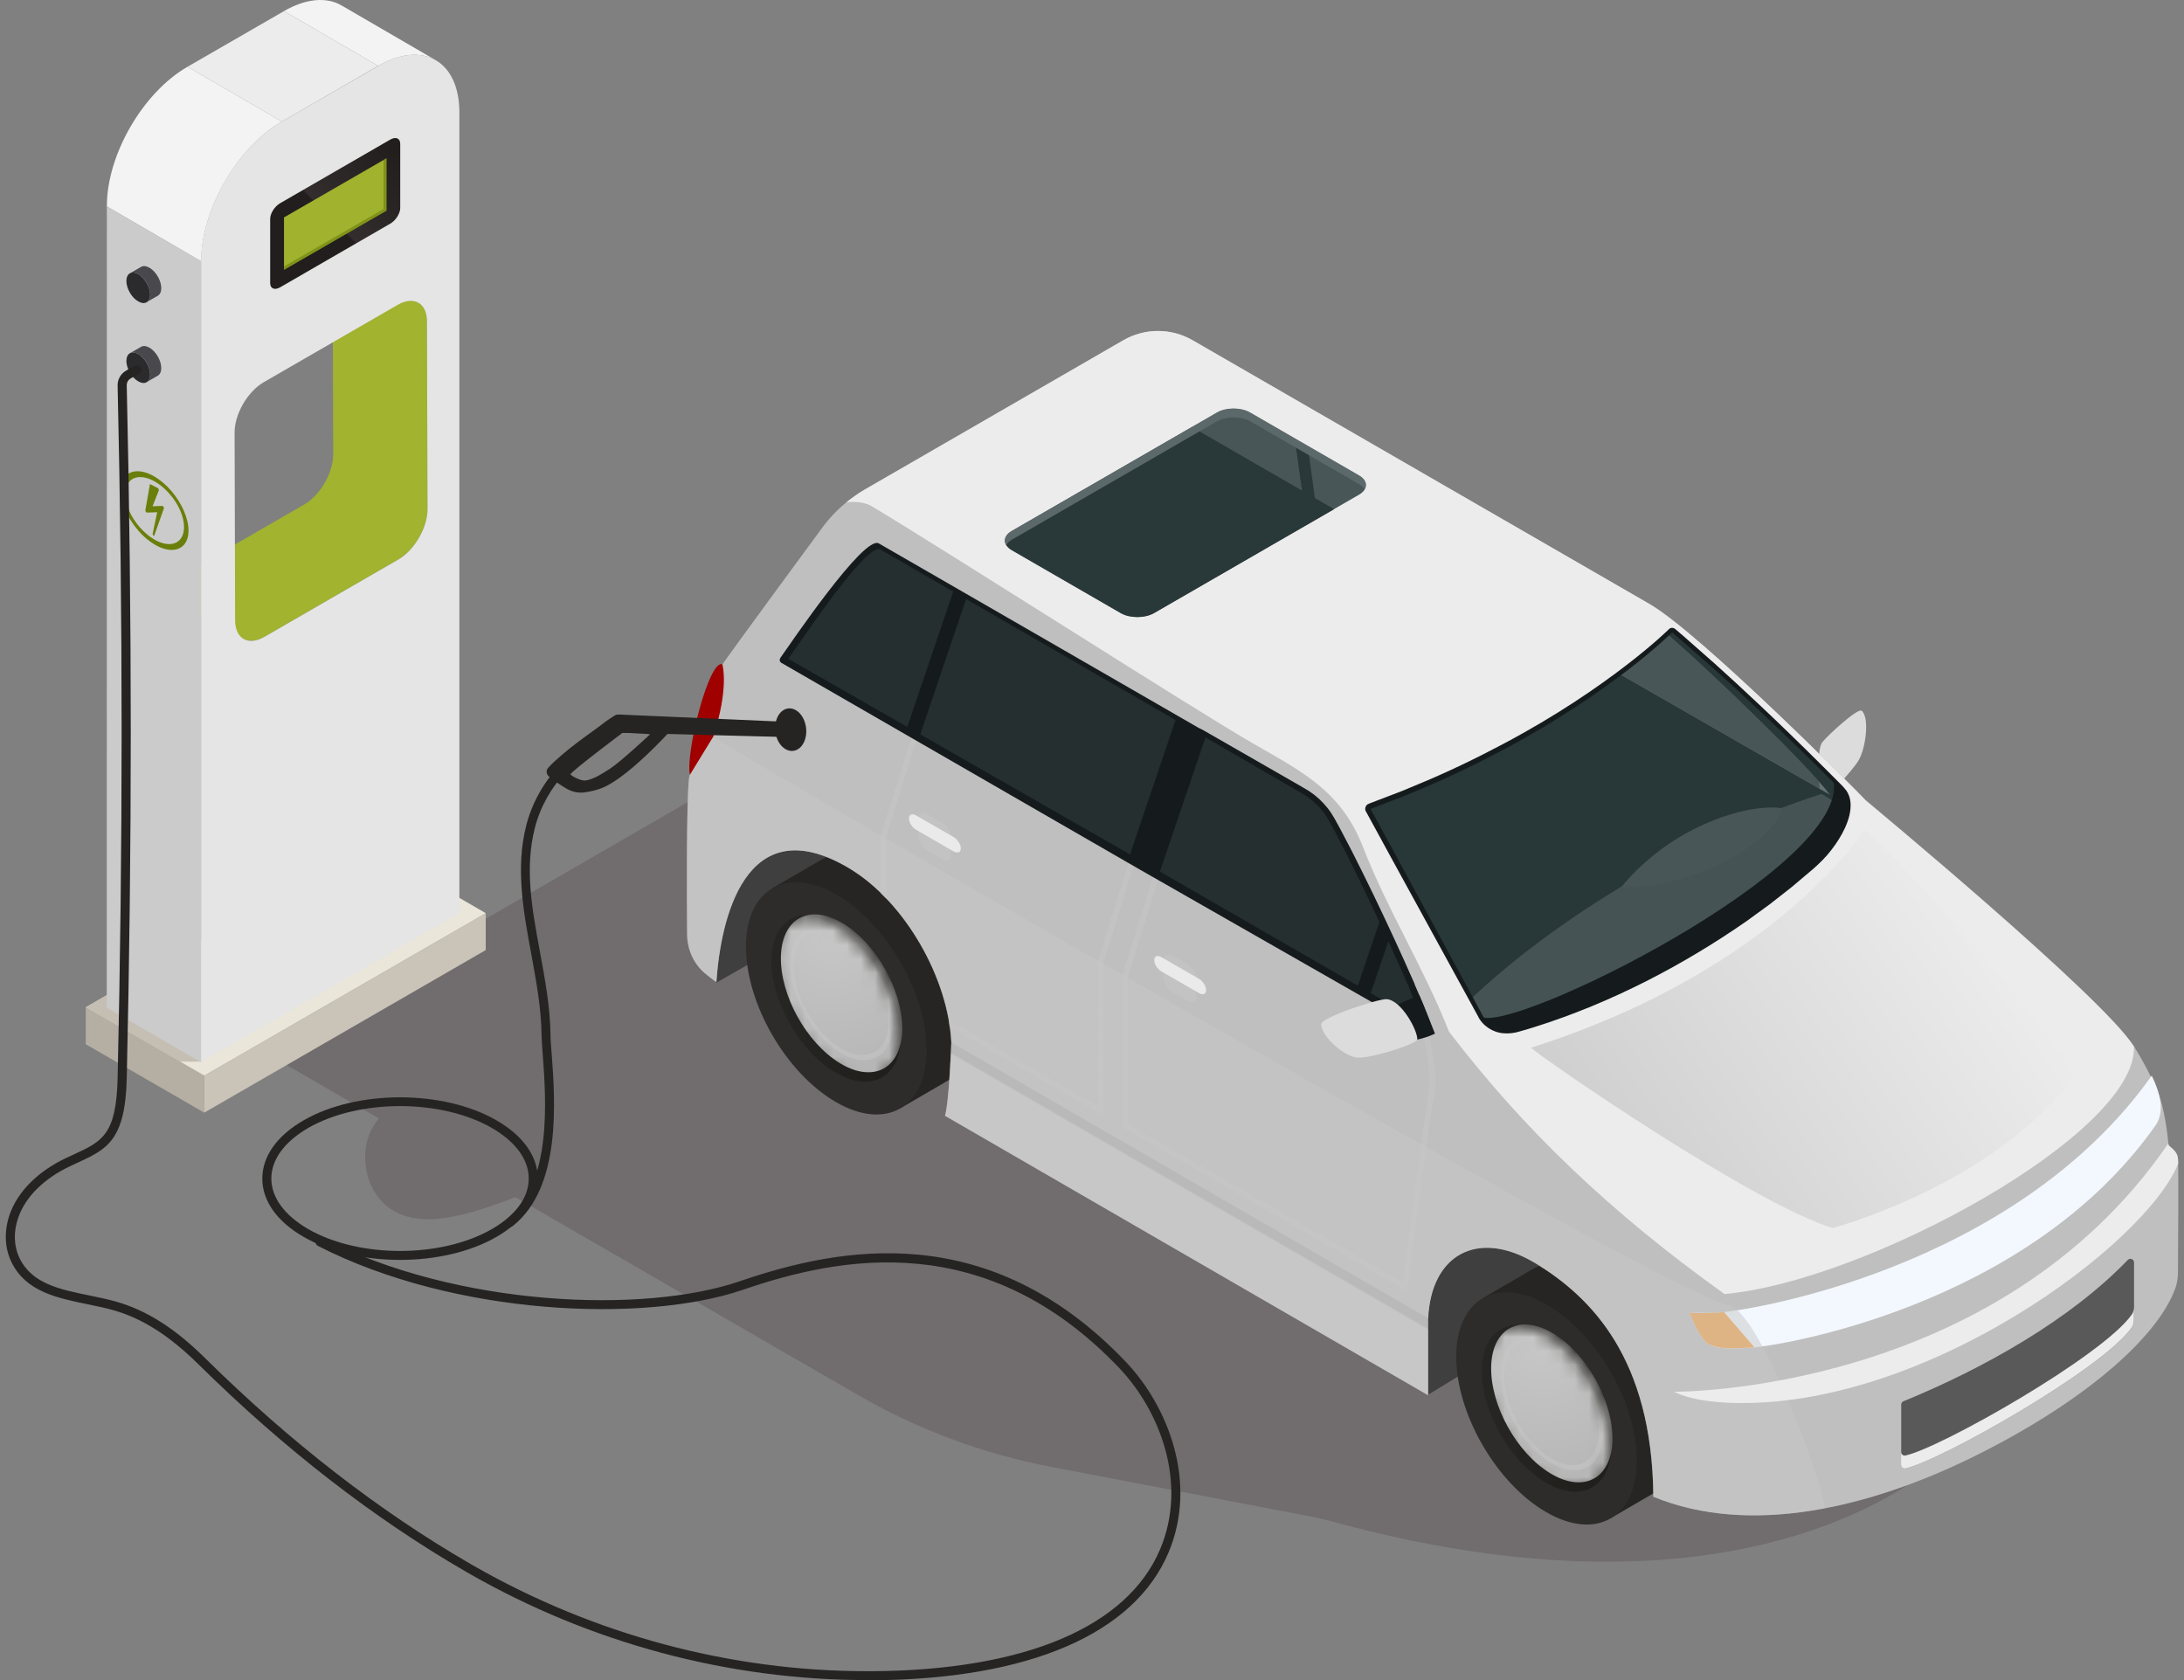 <svg width="156" height="120" viewBox="0 0 156 120" fill="none" xmlns="http://www.w3.org/2000/svg">
<rect x="0" y="0" width="156" height="120" fill="#808080" stroke="none"/>
<g clip-path="url(#clip0_788_6649)">
<g style="mix-blend-mode:multiply" opacity="0.5">
<path d="M46.276 82.589C47.78 82.428 50.399 82.17 51.599 80.635C52.16 79.918 52.134 79.08 51.56 78.376C51.108 77.815 49.67 76.99 48.973 76.815C46.147 76.125 44.115 75.783 41.212 75.899C39.225 75.977 33.806 76.867 31.206 77.783C29.323 78.448 27.342 78.867 26.439 80.886C25.658 82.634 26.174 85.15 27.832 86.299C31.955 89.157 39.432 83.344 46.276 82.602V82.589Z" fill="#62575B"/>
<path d="M68.204 46.281L20.607 73.764C19.691 74.293 19.691 75.615 20.607 76.151L61.327 99.659C65.585 102.117 70.23 103.846 75.062 104.768L93.739 108.336C94.151 108.413 94.571 108.517 94.977 108.626C127.137 117.484 139.652 103.368 139.652 103.368L68.204 46.281Z" fill="#62575B"/>
</g>
<path d="M14.588 79.473L6.124 74.583V71.944L14.588 76.828V79.473Z" fill="#B5AEA3"/>
<path d="M34.697 67.86L14.588 79.472V76.828L34.697 65.222V67.86Z" fill="#C9C3B8"/>
<path d="M14.588 76.828L6.124 71.944L26.233 60.332L34.697 65.222L14.588 76.828Z" fill="#EAE6DA"/>
<path opacity="0.7" d="M14.382 75.828L25.684 65.054L26.233 60.332L6.124 71.944L12.846 75.828H14.382Z" fill="#B5AEA3"/>
<path d="M30.496 22.967C30.496 22.309 30.264 21.844 29.89 21.625L23.155 17.709C23.529 17.928 23.761 18.393 23.761 19.051L23.8 32.444C23.8 33.766 22.877 35.373 21.723 36.037L12.149 41.566C11.568 41.901 11.046 41.934 10.665 41.714L17.4 45.63C17.781 45.849 18.303 45.817 18.884 45.482L28.458 39.953C29.606 39.288 30.535 37.682 30.535 36.36L30.496 22.96V22.967Z" fill="#A1B32F"/>
<path d="M27.013 4.703L20.284 0.794C21.89 -0.135 23.349 -0.219 24.394 0.387L31.129 4.303C30.077 3.69 28.626 3.781 27.019 4.703H27.013Z" fill="#F3F3F3"/>
<path d="M14.362 75.874L7.627 71.964L7.633 14.748L14.368 18.657L14.362 75.874Z" fill="#CBCBCB"/>
<path d="M20.13 8.684L13.395 4.768L20.285 0.794L27.013 4.703L20.13 8.684Z" fill="#ECECEC"/>
<path d="M27.013 4.704C30.207 2.858 32.8 4.342 32.813 8.007V65.223L14.362 75.874V18.658C14.362 14.987 16.936 10.523 20.13 8.684L27.02 4.71L27.013 4.704ZM30.536 36.36L30.497 22.967C30.497 21.645 29.561 21.109 28.407 21.774L18.833 27.302C17.685 27.967 16.749 29.58 16.756 30.902L16.794 44.301C16.794 45.624 17.736 46.153 18.885 45.488L28.458 39.96C29.607 39.295 30.536 37.689 30.536 36.366V36.36Z" fill="#E5E5E5"/>
<path d="M14.369 18.657L7.634 14.741C7.621 11.07 10.201 6.606 13.395 4.768L20.13 8.684C16.937 10.529 14.363 14.993 14.369 18.657Z" fill="#F3F3F3"/>
<path d="M9.872 37.889C9.104 37.005 8.627 35.908 8.627 35.037C8.627 33.721 9.698 33.263 11.014 34.025C11.433 34.27 11.853 34.618 12.22 35.044C12.988 35.928 13.465 37.024 13.465 37.902C13.465 39.218 12.395 39.669 11.078 38.915C10.659 38.669 10.24 38.321 9.872 37.895V37.889ZM12.123 35.289C11.807 34.928 11.446 34.618 11.078 34.405C9.904 33.728 8.956 34.128 8.956 35.295C8.956 36.037 9.337 36.915 9.975 37.65C10.291 38.011 10.653 38.321 11.02 38.534C12.194 39.211 13.143 38.811 13.143 37.644C13.143 36.902 12.762 36.024 12.123 35.289Z" fill="#6A7F0B"/>
<path d="M10.949 38.238C10.917 38.199 10.898 38.147 10.904 38.121L11.227 36.586L10.485 36.612C10.485 36.612 10.459 36.599 10.44 36.58C10.433 36.573 10.427 36.56 10.414 36.547C10.388 36.509 10.375 36.47 10.382 36.451L10.71 34.573L11.265 34.857C11.265 34.857 11.285 34.87 11.298 34.883C11.31 34.896 11.323 34.915 11.33 34.934C11.349 34.973 11.356 35.005 11.349 35.018L10.898 36.16L11.607 36.134C11.607 36.134 11.633 36.147 11.652 36.167C11.659 36.18 11.672 36.186 11.678 36.205C11.704 36.244 11.717 36.283 11.71 36.302L11.014 38.27C11.014 38.27 10.982 38.276 10.956 38.251C10.956 38.251 10.949 38.244 10.943 38.238H10.949Z" fill="#6A7F0B"/>
<path d="M11.37 19.947C11.286 19.76 11.176 19.58 11.04 19.431C10.931 19.302 10.802 19.199 10.673 19.122C10.434 18.986 10.221 18.973 10.073 19.064L9.279 19.522C9.434 19.431 9.647 19.444 9.879 19.58C10.008 19.657 10.137 19.76 10.247 19.889C10.383 20.038 10.492 20.218 10.576 20.405C10.666 20.618 10.724 20.838 10.724 21.038C10.724 21.309 10.628 21.496 10.479 21.58L11.273 21.122C11.428 21.031 11.518 20.844 11.518 20.58C11.518 20.373 11.466 20.154 11.37 19.947Z" fill="#48484D"/>
<path d="M9.879 19.58C9.408 19.309 9.034 19.529 9.027 20.064C9.027 20.606 9.402 21.258 9.872 21.528C10.337 21.799 10.718 21.587 10.724 21.045C10.724 20.509 10.343 19.851 9.879 19.58Z" fill="#2B2B2D"/>
<path d="M11.37 25.657C11.286 25.47 11.176 25.29 11.04 25.141C10.931 25.012 10.802 24.909 10.673 24.832C10.434 24.696 10.221 24.683 10.073 24.774L9.279 25.232C9.434 25.141 9.647 25.154 9.879 25.29C10.008 25.367 10.137 25.47 10.247 25.599C10.383 25.748 10.492 25.928 10.576 26.115C10.666 26.328 10.724 26.548 10.724 26.748C10.724 27.019 10.628 27.206 10.479 27.29L11.273 26.831C11.428 26.741 11.518 26.554 11.518 26.29C11.518 26.09 11.466 25.864 11.37 25.657Z" fill="#48484D"/>
<path d="M9.879 25.29C9.408 25.019 9.034 25.238 9.027 25.774C9.027 26.316 9.402 26.967 9.872 27.238C10.337 27.509 10.718 27.297 10.724 26.755C10.724 26.219 10.343 25.561 9.879 25.29Z" fill="#2B2B2D"/>
<path d="M27.878 15.974L20.008 20.522C19.614 20.748 19.298 20.612 19.298 20.219V15.638C19.298 15.245 19.614 14.742 20.008 14.516L27.878 9.968C28.272 9.742 28.588 9.877 28.588 10.271V14.851C28.588 15.245 28.272 15.748 27.878 15.974Z" fill="url(#paint0_linear_788_6649)"/>
<path d="M27.601 11.31L20.285 15.529V19.27L27.601 15.045V11.31Z" fill="#A0B22E"/>
<path opacity="0.6" d="M27.395 11.426V14.929L20.285 19.032V19.27L27.601 15.045V11.31L27.395 11.426Z" fill="#6A7F0B"/>
<path d="M130.162 53.017C130.511 52.559 132.704 50.54 132.975 50.766C133.549 51.236 133.278 53.417 132.762 54.301C132.285 55.114 130.188 57.333 130.091 57.069C129.917 56.565 129.73 53.578 130.156 53.017H130.162Z" fill="#DCDCDC"/>
<path d="M60.05 57.165L51.283 61.436C50.025 62.165 50.418 67.81 51.167 70.19L66.572 61.378C64.766 59.745 62.508 58.436 60.05 57.165Z" fill="#3F3F3F"/>
<path d="M102.634 89.351C101.344 90.099 101.157 97.55 101.976 99.641L108.634 95.57L123.717 81.506C123.82 79.287 135.82 71.287 137.11 70.539L102.634 89.357V89.351Z" fill="#3F3F3F"/>
<path d="M68.617 68.132C67.991 66.713 67.126 65.358 66.12 64.21C65.268 63.242 64.314 62.423 63.301 61.836C61.507 60.803 59.882 60.707 58.707 61.384L55.159 63.448L64.301 79.164L67.849 77.099C69.004 76.428 69.726 74.996 69.733 72.964C69.733 71.416 69.326 69.732 68.617 68.132Z" fill="#262523"/>
<path d="M59.753 63.9C56.192 61.842 53.295 63.494 53.282 67.584C53.269 71.68 56.147 76.661 59.714 78.719C63.275 80.777 66.172 79.125 66.185 75.029C66.198 70.939 63.32 65.958 59.753 63.9Z" fill="#2D2C2B"/>
<path opacity="0.5" d="M59.746 65.99C57.192 64.513 55.114 65.7 55.102 68.635C55.095 71.57 57.16 75.151 59.714 76.628C62.269 78.105 64.353 76.918 64.359 73.983C64.366 71.048 62.301 67.474 59.746 65.996V65.99Z" fill="url(#paint1_linear_788_6649)"/>
<mask id="mask0_788_6649" style="mask-type:luminance" maskUnits="userSpaceOnUse" x="55" y="65" width="10" height="13">
<path d="M59.746 65.99C57.192 64.513 55.114 65.7 55.102 68.635C55.095 71.57 57.16 75.151 59.714 76.628C62.269 78.105 64.353 76.918 64.359 73.983C64.366 71.048 62.301 67.474 59.746 65.996V65.99Z" fill="white"/>
</mask>
<g mask="url(#mask0_788_6649)">
<path d="M60.217 65.957C62.611 67.403 64.501 70.802 64.443 73.564C64.385 76.325 62.391 77.389 60.004 75.944C57.611 74.499 55.721 71.099 55.779 68.338C55.837 65.577 57.83 64.512 60.217 65.957Z" fill="url(#paint2_radial_788_6649)"/>
<g style="mix-blend-mode:multiply" opacity="0.5">
<path d="M60.198 66.726C58.172 65.506 56.488 66.409 56.437 68.745C56.385 71.08 57.985 73.964 60.011 75.183C62.036 76.403 63.72 75.499 63.772 73.164C63.824 70.829 62.224 67.945 60.198 66.726ZM60.017 74.848C58.153 73.725 56.675 71.067 56.721 68.913C56.766 66.758 58.321 65.926 60.185 67.055C62.049 68.177 63.527 70.835 63.481 72.99C63.436 75.144 61.882 75.977 60.017 74.848Z" fill="#C7C7C7"/>
</g>
</g>
<path d="M98.383 87.442L78.726 75.784L67.953 74.455C67.953 74.455 67.804 78.7 67.501 79.694L102.009 99.654V94.002L98.383 87.442Z" fill="url(#paint3_linear_788_6649)"/>
<path d="M119.35 97.421C118.724 96.001 117.86 94.647 116.853 93.492C116.002 92.524 115.047 91.705 114.034 91.118C112.241 90.079 110.615 89.989 109.441 90.666L105.893 92.731L115.034 108.446L118.582 106.382C119.737 105.711 120.46 104.278 120.466 102.246C120.466 100.698 120.06 99.014 119.35 97.414V97.421Z" fill="#262523"/>
<path d="M110.486 93.188C106.925 91.13 104.029 92.782 104.016 96.872C104.003 100.969 106.88 105.949 110.448 108.007C114.009 110.065 116.905 108.413 116.918 104.317C116.931 100.227 114.054 95.246 110.486 93.188Z" fill="#2D2C2B"/>
<path opacity="0.5" d="M110.48 95.279C107.925 93.802 105.848 94.989 105.835 97.918C105.829 100.853 107.893 104.433 110.448 105.911C113.002 107.388 115.08 106.201 115.093 103.266C115.099 100.33 113.035 96.757 110.48 95.279Z" fill="url(#paint4_linear_788_6649)"/>
<mask id="mask1_788_6649" style="mask-type:luminance" maskUnits="userSpaceOnUse" x="105" y="94" width="11" height="13">
<path d="M110.48 95.279C107.925 93.802 105.848 94.989 105.835 97.918C105.829 100.853 107.893 104.433 110.448 105.911C113.002 107.388 115.08 106.201 115.093 103.266C115.099 100.33 113.035 96.757 110.48 95.279Z" fill="white"/>
</mask>
<g mask="url(#mask1_788_6649)">
<path d="M110.951 95.247C113.344 96.692 115.234 100.091 115.176 102.853C115.118 105.614 113.125 106.678 110.738 105.233C108.344 103.788 106.454 100.388 106.512 97.627C106.57 94.866 108.564 93.802 110.951 95.247Z" fill="url(#paint5_radial_788_6649)"/>
<g style="mix-blend-mode:multiply" opacity="0.5">
<path d="M110.931 96.015C108.906 94.795 107.222 95.698 107.17 98.034C107.119 100.369 108.718 103.253 110.744 104.472C112.77 105.692 114.454 104.788 114.505 102.453C114.557 100.118 112.957 97.234 110.931 96.015ZM110.751 104.137C108.886 103.014 107.409 100.356 107.454 98.202C107.499 96.047 109.054 95.215 110.918 96.344C112.783 97.466 114.26 100.124 114.215 102.279C114.17 104.434 112.615 105.266 110.751 104.137Z" fill="#C7C7C7"/>
</g>
</g>
<path d="M155.574 82.809C155.561 82.603 155.49 82.396 155.355 82.235C155.142 81.983 154.897 81.835 154.89 81.764C154.742 80.028 154.413 78.7 154.155 78.067C153.742 77.055 153.155 75.913 152.432 74.745C151.652 73.481 133.266 57.165 133.266 57.165C133.027 56.875 121.524 45.282 117.815 43.134L85.191 24.302C83.662 23.419 81.778 23.419 80.243 24.302L61.773 34.967C60.618 35.631 59.605 36.528 58.805 37.592C58.805 37.592 51.625 47.34 51.612 47.456C51.515 48.65 50.999 52.553 50.999 52.553L49.657 54.546C49.399 54.888 49.244 55.294 49.206 55.72C49.032 57.559 49.064 63.9 49.083 66.739C49.09 67.803 49.535 68.823 50.347 69.513C50.799 69.894 51.173 70.152 51.173 70.152C51.464 65.726 53.212 57.681 60.547 61.952C60.631 61.997 60.708 62.049 60.792 62.1C64.663 64.487 67.734 69.861 67.953 74.455L102.016 94.157C102.229 89.602 105.532 87.835 109.499 90.125C109.583 90.17 109.667 90.222 109.751 90.273C113.615 92.654 118.021 96.983 118.099 106.905C125.021 109.75 133.556 107.679 140.859 104.098C148.458 100.369 154.071 95.699 155.393 91.983C155.529 91.602 155.568 91.202 155.568 90.802C155.581 88.931 155.619 83.603 155.568 82.803L155.574 82.809ZM97.081 35.328L95.293 36.36L85.139 30.496L86.926 29.463C87.578 29.089 88.642 29.089 89.294 29.463L97.081 33.96C97.732 34.341 97.732 34.947 97.081 35.328ZM115.641 48.114C117.396 46.798 118.55 45.772 119.079 45.276C122.498 48.23 129.285 54.836 130.724 56.772L115.641 48.114Z" fill="#BFBFBF"/>
<path d="M133.259 57.165C133.02 56.875 121.518 45.282 117.808 43.134L85.184 24.302C83.655 23.419 81.771 23.419 80.236 24.302L61.766 34.967C61.308 35.231 60.876 35.541 60.463 35.876C60.463 35.876 61.521 35.715 62.269 36.16C67.443 39.25 85.436 50.772 89.578 53.146C93.164 55.198 95.829 56.565 97.371 60.533C99.138 65.075 101.719 69.145 103.499 73.687C108.822 80.648 115.002 86.583 123.182 92.428C133.304 91.525 152.664 80.964 152.426 74.751C150.335 71.306 133.259 57.159 133.259 57.159V57.165ZM97.08 35.328L95.293 36.36L85.139 30.496L86.926 29.463C87.578 29.089 88.642 29.089 89.294 29.463L97.08 33.96C97.732 34.341 97.732 34.947 97.08 35.328ZM115.641 48.114C117.395 46.798 118.55 45.772 119.079 45.276C122.498 48.23 129.285 54.836 130.724 56.772L115.641 48.114Z" fill="#ECECEC"/>
<path d="M153.69 76.836C143.768 90.802 124.408 93.725 122.557 93.764C122.092 93.777 120.705 93.764 120.705 93.764C121.028 94.693 121.531 95.583 121.918 95.918C122.55 96.473 124.073 96.293 124.827 96.28C126.563 96.241 144.723 93.506 153.961 80.39C154.665 79.397 154.284 78.035 153.697 76.829L153.69 76.836Z" fill="#F3F8FF"/>
<path d="M123.13 93.712C122.872 93.744 122.672 93.757 122.55 93.757C122.085 93.77 121.363 93.822 120.698 93.757C121.021 94.686 121.524 95.576 121.911 95.912C122.047 96.035 122.24 96.106 122.447 96.164C122.505 96.183 122.569 96.196 122.634 96.215C123.35 96.37 124.279 96.28 124.821 96.267C124.924 96.267 125.098 96.254 125.311 96.228C124.517 95.312 123.769 94.441 123.13 93.699V93.712Z" fill="#F7A041"/>
<g style="mix-blend-mode:multiply" opacity="0.5">
<path d="M123.517 93.254C118.963 92.357 53.753 54.45 50.928 52.637L49.65 54.54C49.392 54.882 49.237 55.288 49.199 55.714C49.025 57.553 49.057 63.894 49.076 66.733C49.083 67.797 49.528 68.817 50.341 69.507C50.792 69.887 51.166 70.145 51.166 70.145C51.457 65.72 53.205 57.675 60.54 61.952C60.624 61.998 60.701 62.049 60.785 62.101C64.656 64.488 67.727 69.862 67.946 74.455C67.946 74.455 67.798 78.7 67.495 79.693L102.002 99.653V94.151C102.222 89.596 105.525 87.835 109.492 90.125C109.576 90.17 109.66 90.222 109.744 90.273C113.608 92.654 118.014 96.983 118.092 106.905C121.847 108.447 126.079 108.537 130.336 107.731C130.259 106.002 125.679 93.68 123.517 93.254Z" fill="#C7C7C7"/>
</g>
<path d="M131.556 56.288C127.285 52.004 123.518 48.43 119.537 45.049C119.473 44.991 119.376 44.991 119.311 45.049C119.253 45.101 119.176 45.185 119.073 45.275C122.492 48.23 129.279 54.836 130.717 56.771L115.634 48.114C112.099 50.765 106.125 54.578 97.816 57.584C97.706 57.623 97.654 57.752 97.713 57.855L105.744 72.59C106.248 73.512 107.325 73.835 108.344 73.558C112.009 72.57 120.976 69.454 129.653 61.745C130.988 60.558 132.962 57.694 131.556 56.281V56.288Z" fill="#101616"/>
<path d="M93.448 32.154C93.119 31.973 92.809 31.773 92.512 31.554L92.996 35.025L85.151 30.496L72.275 37.928C71.623 38.302 71.623 38.915 72.275 39.296L80.061 43.792C80.713 44.166 81.771 44.166 82.429 43.792L95.306 36.36L93.919 35.56L93.454 32.16L93.448 32.154Z" fill="#151B1C"/>
<g style="mix-blend-mode:multiply" opacity="0.5">
<path d="M101.918 73.41L101.538 73.513C101.538 73.513 102.312 76.403 102.08 77.777C101.854 79.074 100.441 89.674 100.189 91.577L80.545 80.261V69.849L82.965 62.017L82.61 61.843L80.178 69.61L80.158 80.5L100.247 92.073L100.505 92.222L100.544 91.931C100.564 91.802 102.228 79.268 102.473 77.855C102.725 76.397 101.957 73.539 101.925 73.423L101.918 73.41Z" fill="#C7C7C7"/>
</g>
<g style="mix-blend-mode:multiply" opacity="0.5">
<path d="M78.804 79.699V68.829L81.223 60.997L80.868 60.823L78.43 68.61L78.417 79.016L67.766 72.855C67.798 73.022 67.805 73.183 67.824 73.345L78.772 79.674L78.804 79.693V79.699ZM63.295 64.184V59.797L65.714 52.049L65.359 51.875L62.921 59.668V63.823C63.044 63.945 63.172 64.061 63.295 64.191V64.184Z" fill="#C7C7C7"/>
</g>
<path d="M155.587 83.086C155.587 82.99 155.58 82.893 155.574 82.809C155.561 82.602 155.49 82.396 155.355 82.235C155.142 81.983 154.897 81.835 154.89 81.764C154.89 81.731 154.884 81.699 154.884 81.667C142.601 99.602 119.589 99.408 119.589 99.408C119.589 99.414 120.724 100.098 123.64 100.201C137.498 100.672 153.335 88.834 155.593 83.086H155.587Z" fill="#ECECEC"/>
<g opacity="0.5">
<path d="M130.834 59.107C130.859 58.41 131.646 58.21 131.375 57.604C131.311 57.462 130.176 56.669 130.072 56.72C120.757 59.701 110.925 65.746 105.016 71.397C106.332 74.616 107.751 72.384 109.119 72.874C109.177 72.861 122.092 68.345 130.84 59.107H130.834Z" fill="#D3D3D3"/>
<path d="M127.299 57.727C126.563 60.449 120.422 63.539 115.815 63.359C115.815 63.359 117.641 60.92 120.964 59.236C124.879 57.256 127.292 57.727 127.292 57.727H127.299Z" fill="#EAEAEA"/>
</g>
<path opacity="0.7" d="M119.311 45.049C118.357 45.972 111.028 52.804 97.816 57.591C97.706 57.629 97.654 57.758 97.713 57.862L105.744 72.596C106.248 73.519 107.325 73.841 108.344 73.564C112.002 72.577 120.976 69.461 129.653 61.752C130.988 60.565 132.962 57.7 131.556 56.288C127.285 52.004 123.518 48.43 119.537 45.049C119.473 44.991 119.376 44.991 119.311 45.049Z" fill="#334547"/>
<path d="M102.118 73.642L55.889 47.088C55.889 47.088 59.753 41.334 61.759 39.566C62.359 39.037 62.714 38.953 63.411 39.353C69.643 42.934 90.3 54.862 93.119 56.494C93.951 56.972 94.629 57.656 95.1 58.494C97.19 62.21 101.693 71.958 102.118 73.642Z" fill="#252F30"/>
<path d="M101.054 70.3C100.583 69.229 100.106 68.165 99.615 67.107C98.635 64.984 97.622 62.881 96.564 60.798L95.751 59.243C95.467 58.74 95.216 58.198 94.829 57.72C94.454 57.243 94.003 56.83 93.493 56.495C92.977 56.178 92.48 55.907 91.971 55.611L85.9 52.127L85.61 51.985L62.772 38.812C61.714 38.199 56.456 45.979 55.734 46.998C55.657 47.127 55.695 47.276 55.805 47.34C55.811 47.34 81.358 62.075 81.358 62.075L101.989 73.861C102.06 73.9 102.125 73.907 102.189 73.887C102.312 73.849 102.383 73.713 102.344 73.591C101.983 72.429 101.506 71.384 101.041 70.3H101.054ZM81.655 61.565L56.308 47.056C56.921 46.25 61.895 38.663 62.895 39.257L85.442 52.282L85.719 52.45L91.777 55.959C92.274 56.249 92.803 56.54 93.274 56.837C93.738 57.146 94.158 57.527 94.5 57.972C94.848 58.404 95.087 58.933 95.377 59.443L96.177 60.991C97.222 63.068 98.228 65.178 99.196 67.294C99.68 68.352 100.157 69.416 100.622 70.487C100.99 71.352 101.357 72.236 101.667 73.1L81.655 61.565Z" fill="#151B1C"/>
<path style="mix-blend-mode:screen" opacity="0.4" d="M133.162 59.274C133.162 59.274 126.943 69.242 109.356 74.835C110.376 75.745 125.323 86.028 130.91 87.712C130.91 87.712 142.297 84.68 148.096 76.97C145.309 71.713 134.523 60.216 133.162 59.274Z" fill="url(#paint6_linear_788_6649)"/>
<path d="M131.859 56.443C131.665 56.179 131.459 55.998 131.265 55.798C130.865 55.398 130.472 55.005 130.091 54.624C127.008 51.553 124.356 49.082 122.466 47.386C121.511 46.547 120.763 45.889 120.253 45.437C119.995 45.218 119.795 45.044 119.666 44.934C119.569 44.837 119.395 44.824 119.324 44.863C119.24 44.895 119.214 44.934 119.214 44.934C119.214 44.934 118.195 45.953 116.189 47.495C114.189 49.037 111.208 51.108 107.376 53.134C105.46 54.153 103.351 55.179 101.048 56.12C100.48 56.366 99.893 56.604 99.293 56.824C98.996 56.94 98.693 57.05 98.396 57.166L97.945 57.34L97.829 57.385C97.796 57.404 97.757 57.404 97.667 57.462C97.538 57.559 97.48 57.746 97.538 57.907C98.17 59.062 98.816 60.243 99.467 61.443C100.77 63.823 102.119 66.288 103.493 68.791C104.177 70.042 104.867 71.3 105.564 72.571C105.886 73.268 106.647 73.758 107.409 73.803C107.789 73.836 108.183 73.784 108.538 73.674C108.886 73.578 109.234 73.475 109.583 73.365C115.137 71.623 120.33 68.875 124.795 65.765C125.343 65.365 125.891 64.965 126.433 64.572C126.956 64.159 127.478 63.746 127.995 63.346C128.975 62.488 130.04 61.733 130.807 60.714C131.194 60.217 131.53 59.688 131.788 59.127C132.04 58.566 132.227 57.959 132.181 57.333C132.162 57.024 132.052 56.714 131.878 56.456L131.859 56.443ZM130.582 60.546C129.853 61.533 128.795 62.288 127.82 63.146C127.311 63.552 126.795 63.959 126.272 64.372C125.737 64.765 125.195 65.165 124.646 65.565C120.221 68.694 115.015 71.378 109.486 73.075C109.144 73.184 108.796 73.281 108.447 73.378C108.105 73.481 107.77 73.526 107.428 73.494C106.744 73.436 106.131 73.042 105.841 72.416C105.151 71.145 104.467 69.881 103.789 68.629C102.428 66.12 101.086 63.656 99.796 61.269C99.151 60.082 98.519 58.92 97.899 57.779L98.067 57.714L98.525 57.54C98.828 57.424 99.132 57.308 99.428 57.191C100.028 56.972 100.615 56.733 101.19 56.482C103.499 55.533 105.622 54.488 107.544 53.463C111.389 51.411 114.382 49.321 116.389 47.766C118.402 46.211 119.434 45.173 119.434 45.173C119.447 45.173 119.414 45.16 119.453 45.186C119.589 45.302 119.782 45.469 120.04 45.689C120.55 46.134 121.298 46.792 122.253 47.624C124.15 49.308 126.801 51.772 129.891 54.824C130.278 55.205 130.672 55.598 131.072 55.998C131.272 56.198 131.485 56.398 131.64 56.604C131.781 56.824 131.878 57.075 131.898 57.353C131.962 58.469 131.317 59.585 130.588 60.553L130.582 60.546Z" fill="#151B1C"/>
<path d="M131.556 56.288C131.356 56.081 131.156 55.888 130.956 55.688C132.272 61.913 107.609 74.054 105.744 72.59C106.247 73.512 107.325 73.835 108.344 73.558C112.002 72.57 120.976 69.454 129.653 61.745C130.988 60.558 132.962 57.694 131.556 56.281V56.288Z" fill="#151B1C"/>
<path d="M86.145 52.546L83.997 51.333L80.668 61.158L82.797 62.416L86.145 52.546Z" fill="#151B1C"/>
<path d="M69.049 42.676L68.114 42.166L64.785 51.985L65.701 52.546L69.049 42.676Z" fill="#151B1C"/>
<path d="M99.145 66.526C99.126 66.494 99.113 66.461 99.093 66.423C98.945 66.12 98.79 65.823 98.642 65.519L96.939 70.545L97.855 71.106L99.293 66.855C99.242 66.745 99.19 66.629 99.138 66.519L99.145 66.526Z" fill="#151B1C"/>
<path d="M151.974 90.002C147.903 94.234 141.749 97.718 135.962 100.086C135.865 100.124 135.801 100.221 135.801 100.324V104.614C135.788 104.782 135.936 104.911 136.104 104.879C138.594 104.35 150.193 97.782 152.277 94.808C152.387 94.654 152.432 94.46 152.432 94.273V90.176C152.432 89.938 152.148 89.822 151.98 89.996L151.974 90.002Z" fill="#595959"/>
<path d="M136.098 103.962C135.936 103.995 135.795 103.866 135.788 103.704V104.62C135.788 104.788 135.936 104.917 136.098 104.885C138.588 104.356 150.187 97.788 152.271 94.814C152.381 94.66 152.426 94.466 152.426 94.279V93.356C152.426 93.543 152.381 93.737 152.271 93.892C150.187 96.859 138.588 103.433 136.098 103.962Z" fill="#ECECEC"/>
<path d="M97.855 74.255L99.829 74.358C100.751 74.403 101.667 74.223 102.499 73.829C102.125 72.907 101.764 71.978 101.37 71.061L98.984 72.132L97.855 74.255Z" fill="#151B1C"/>
<path d="M99.034 71.365C98.473 71.333 94.312 72.674 94.364 73.171C94.46 74.113 95.931 75.345 96.822 75.526C97.673 75.7 101.221 74.571 101.234 74.242C101.267 73.616 100.105 71.429 99.034 71.365Z" fill="#DCDCDC"/>
<g style="mix-blend-mode:multiply" opacity="0.5">
<path d="M84.816 71.474L83.784 70.874C83.429 70.668 83.139 70.216 83.139 69.855V68.545C83.139 68.19 83.429 68.068 83.784 68.274L84.816 68.874C85.171 69.081 85.461 69.532 85.461 69.887V71.197C85.461 71.551 85.171 71.674 84.816 71.468V71.474Z" fill="#C7C7C7"/>
</g>
<path d="M85.642 70.932L82.958 69.384C82.674 69.223 82.448 68.861 82.448 68.578C82.448 68.294 82.674 68.197 82.958 68.365L85.642 69.913C85.925 70.074 86.151 70.436 86.151 70.719C86.151 71.003 85.925 71.1 85.642 70.932Z" fill="#EAEAEA"/>
<g style="mix-blend-mode:multiply" opacity="0.5">
<path d="M67.294 61.358L66.262 60.758C65.907 60.552 65.617 60.1 65.617 59.745V58.436C65.617 58.081 65.907 57.958 66.262 58.165L67.294 58.765C67.649 58.971 67.94 59.423 67.94 59.778V61.087C67.94 61.442 67.649 61.565 67.294 61.358Z" fill="#C7C7C7"/>
</g>
<path d="M68.12 60.816L65.436 59.268C65.153 59.106 64.927 58.745 64.927 58.461C64.927 58.178 65.153 58.081 65.436 58.242L68.12 59.79C68.404 59.952 68.63 60.313 68.63 60.597C68.63 60.881 68.404 60.977 68.12 60.81V60.816Z" fill="#EAEAEA"/>
<path d="M51.605 47.456C50.657 47.024 48.954 53.753 49.276 55.346L50.928 52.643C52.102 49.16 51.599 47.456 51.599 47.456H51.605Z" fill="#A00000"/>
<path d="M72.269 38.553L86.932 30.089C87.584 29.715 88.648 29.715 89.3 30.089L97.087 34.586C97.274 34.696 97.39 34.825 97.474 34.96C97.674 34.625 97.551 34.238 97.087 33.967L89.3 29.47C88.648 29.096 87.584 29.096 86.932 29.47L72.269 37.934C71.804 38.205 71.681 38.592 71.882 38.928C71.959 38.792 72.082 38.663 72.269 38.553Z" fill="#BFBFBF"/>
<path opacity="0.7" d="M97.08 35.327L82.416 43.791C81.765 44.166 80.7 44.166 80.049 43.791L72.262 39.295C71.611 38.921 71.611 38.308 72.262 37.927L86.926 29.463C87.577 29.083 88.642 29.083 89.293 29.463L97.08 33.96C97.732 34.334 97.732 34.947 97.08 35.327Z" fill="#334547"/>
<path d="M56.901 50.759C56.327 50.378 55.682 50.688 55.45 51.436C55.211 52.191 55.482 53.094 56.056 53.475C56.624 53.849 57.276 53.552 57.508 52.797C57.74 52.049 57.469 51.133 56.901 50.759Z" fill="#262323"/>
<path d="M28.575 89.989C26.078 89.989 23.581 89.441 21.685 88.344C19.781 87.247 18.736 85.77 18.736 84.183C18.736 82.596 19.781 81.119 21.685 80.022C25.484 77.829 31.665 77.829 35.465 80.022C37.368 81.119 38.413 82.596 38.413 84.183C38.413 85.77 37.368 87.247 35.465 88.344C33.568 89.441 31.071 89.989 28.575 89.989ZM28.575 79.003C26.194 79.003 23.82 79.525 22.007 80.57C20.317 81.551 19.381 82.828 19.381 84.177C19.381 85.525 20.317 86.802 22.007 87.783C25.626 89.873 31.523 89.873 35.142 87.783C36.839 86.802 37.768 85.525 37.768 84.177C37.768 82.828 36.832 81.551 35.142 80.57C33.329 79.525 30.955 79.003 28.575 79.003Z" fill="#262323"/>
<path d="M36.419 87.635C36.322 87.635 36.226 87.589 36.167 87.512C36.058 87.37 36.084 87.17 36.226 87.06C39.451 84.538 39.006 78.545 38.767 75.326C38.722 74.732 38.69 74.261 38.684 73.913C38.658 71.997 38.297 70.035 37.948 68.139C37.387 65.12 36.813 61.997 37.587 58.965C38 57.352 38.832 55.862 39.987 54.662C40.109 54.533 40.316 54.533 40.445 54.656C40.574 54.778 40.574 54.985 40.451 55.114C39.374 56.236 38.593 57.623 38.206 59.126C37.464 62.017 38 64.933 38.574 68.023C38.929 69.945 39.296 71.932 39.322 73.906C39.322 74.235 39.361 74.719 39.406 75.28C39.651 78.616 40.116 84.835 36.619 87.57C36.561 87.615 36.49 87.641 36.419 87.641V87.635Z" fill="#262323"/>
<path d="M44.045 51.069C43.639 51.205 42.916 51.811 42.484 52.121C41.671 52.708 40.903 53.256 40.148 53.908C39.903 54.121 39.471 54.482 39.148 54.85C38.994 55.024 39.02 55.301 39.2 55.45C39.587 55.772 40.007 56.056 40.439 56.314C40.826 56.546 41.284 56.656 41.736 56.598C42.174 56.54 42.6 56.437 42.974 56.295C44.477 55.708 46.761 53.424 47.851 52.237C47.942 52.14 44.529 50.908 44.058 51.069H44.045ZM43.587 54.895C43.077 55.217 42.426 55.663 41.832 55.746C41.439 55.798 40.748 55.366 40.748 55.308C40.755 55.127 44.477 52.334 44.477 52.334C44.477 52.334 46.451 52.405 46.426 52.456C46.426 52.456 44.335 54.411 43.587 54.895Z" fill="#262323"/>
<path d="M56.644 51.578L44.251 51.037C43.89 51.004 43.593 51.301 43.581 51.662C43.568 52.017 43.845 52.32 44.206 52.333C44.206 52.333 56.348 52.656 56.644 52.656C56.941 52.656 56.928 51.591 56.644 51.578Z" fill="#262323"/>
<path d="M61.947 120C52.025 120 42.186 117.361 33.458 112.362L33.303 112.271C26.723 108.471 20.291 103.485 14.181 97.453C12.104 95.401 10.169 94.169 8.104 93.582C7.517 93.414 6.872 93.285 6.253 93.156C4.079 92.711 1.834 92.253 0.814 90.137C0.324 89.124 0.285 87.918 0.692 86.744C1.266 85.111 2.685 83.686 4.692 82.724C4.898 82.628 5.098 82.531 5.292 82.447C7.298 81.518 8.304 81.053 8.401 77.015C8.782 60.371 8.782 44.191 8.401 27.547C8.388 27.108 8.62 26.695 9.001 26.476L9.607 26.127C9.762 26.037 9.956 26.089 10.046 26.244C10.136 26.398 10.085 26.592 9.93 26.682L9.33 27.031C9.156 27.134 9.046 27.321 9.053 27.527C9.433 44.178 9.44 60.371 9.053 77.028C8.949 81.473 7.608 82.092 5.569 83.034C5.382 83.124 5.182 83.215 4.975 83.311C3.124 84.195 1.821 85.492 1.305 86.963C0.95 87.976 0.982 89.001 1.395 89.859C2.279 91.692 4.272 92.098 6.388 92.53C7.02 92.659 7.678 92.795 8.291 92.969C10.472 93.588 12.491 94.872 14.646 97.001C20.716 102.994 27.103 107.949 33.638 111.723L33.793 111.813C42.425 116.761 52.16 119.368 61.966 119.368C62.095 119.368 62.218 119.368 62.34 119.368C73.223 119.29 80.513 116.2 82.862 110.665C84.868 105.93 82.836 100.743 79.939 97.704C70.404 87.711 60.037 89.731 53.063 92.124C46.076 94.517 32.49 94.001 22.71 88.989C22.549 88.905 22.491 88.711 22.568 88.556C22.652 88.395 22.845 88.337 23 88.414C32.626 93.35 45.993 93.866 52.85 91.511C59.992 89.066 70.611 86.995 80.404 97.259C83.449 100.452 85.578 105.917 83.455 110.916C80.997 116.703 73.501 119.935 62.346 120.013C62.218 120.013 62.095 120.013 61.966 120.013L61.947 120Z" fill="#262323"/>
</g>
<defs>
<linearGradient id="paint0_linear_788_6649" x1="28.407" y1="10.774" x2="19.298" y2="19.883" gradientUnits="userSpaceOnUse">
<stop stop-color="#221E1E"/>
<stop offset="0.52" stop-color="#332D2D"/>
<stop offset="0.53" stop-color="#221E1E"/>
</linearGradient>
<linearGradient id="paint1_linear_788_6649" x1="55.108" y1="71.306" x2="64.366" y2="71.306" gradientUnits="userSpaceOnUse">
<stop stop-color="#201F1D"/>
<stop offset="1" stop-color="#12100C"/>
</linearGradient>
<radialGradient id="paint2_radial_788_6649" cx="0" cy="0" r="1" gradientUnits="userSpaceOnUse" gradientTransform="translate(59.359 66.564) scale(11.083)">
<stop stop-color="#C7C7C7"/>
<stop offset="1" stop-color="#B5B5B5"/>
</radialGradient>
<linearGradient id="paint3_linear_788_6649" x1="86.152" y1="85.035" x2="83.958" y2="88.829" gradientUnits="userSpaceOnUse">
<stop offset="0.13" stop-color="#ABABAB"/>
<stop offset="0.16" stop-color="#C7C7C7"/>
</linearGradient>
<linearGradient id="paint4_linear_788_6649" x1="105.841" y1="100.595" x2="115.093" y2="100.595" gradientUnits="userSpaceOnUse">
<stop stop-color="#201F1D"/>
<stop offset="1" stop-color="#12100C"/>
</linearGradient>
<radialGradient id="paint5_radial_788_6649" cx="0" cy="0" r="1" gradientUnits="userSpaceOnUse" gradientTransform="translate(110.092 95.853) scale(11.083 11.083)">
<stop stop-color="#C7C7C7"/>
<stop offset="1" stop-color="#B5B5B5"/>
</radialGradient>
<linearGradient id="paint6_linear_788_6649" x1="142.451" y1="66.951" x2="59.03" y2="125.439" gradientUnits="userSpaceOnUse">
<stop stop-color="#ECECEC"/>
<stop offset="1"/>
</linearGradient>
<clipPath id="clip0_788_6649">
<rect width="155.198" height="120" fill="white" transform="translate(0.401)"/>
</clipPath>
</defs>
</svg>
